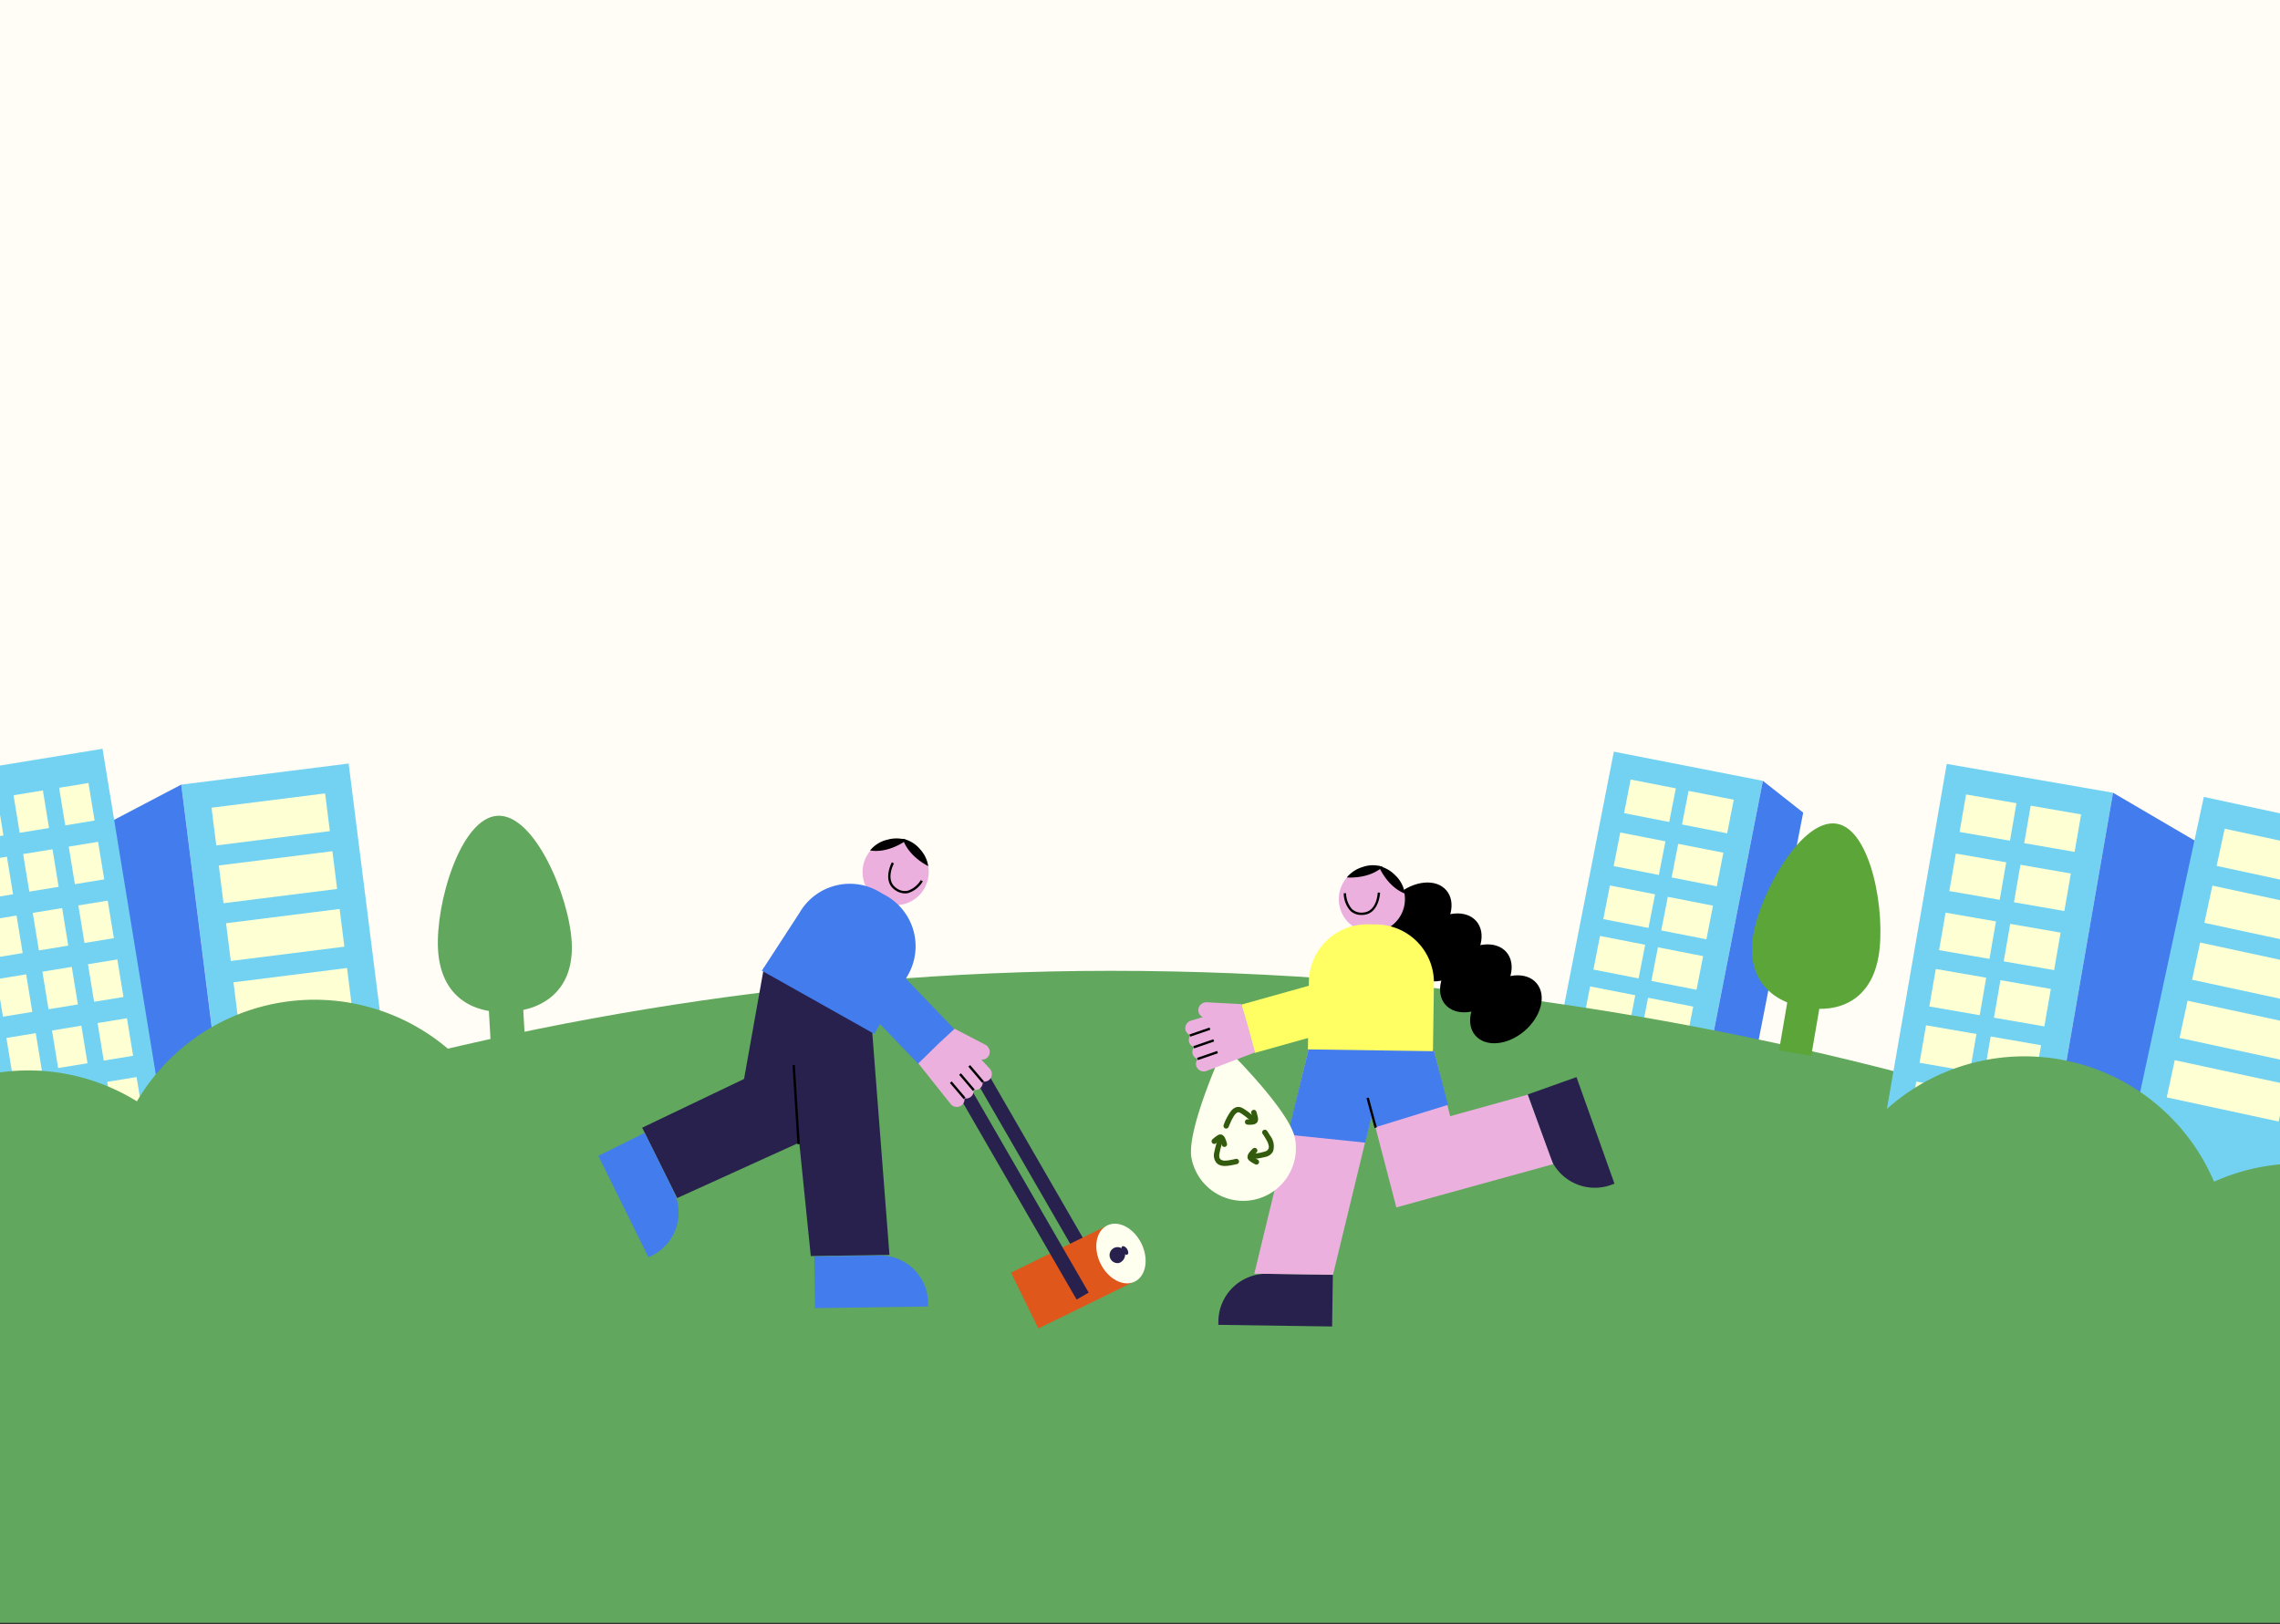 <svg xmlns="http://www.w3.org/2000/svg" xmlns:xlink="http://www.w3.org/1999/xlink" width="393" height="280" viewBox="0 0 393 280">
  <rect x="0" y="0" width="393" height="280" fill="#333333" stroke="none"/>
  <defs>
    <clipPath id="clip-path">
      <rect id="사각형_156" data-name="사각형 156" width="393" height="280" transform="translate(0 109)" fill="#fff" stroke="#707070" stroke-width="1"/>
    </clipPath>
    <clipPath id="clip-path-2">
      <rect id="사각형_155" data-name="사각형 155" width="558.796" height="150.673" fill="none"/>
    </clipPath>
  </defs>
  <g id="그룹_128" data-name="그룹 128" transform="translate(0 -109)">
    <rect id="사각형_157" data-name="사각형 157" width="393" height="220" transform="translate(0 109)" fill="#fffdf5"/>
    <g id="마스크_그룹_3" data-name="마스크 그룹 3" clip-path="url(#clip-path)">
      <g id="그룹_13" data-name="그룹 13" transform="translate(-79.432 238.087)">
        <rect id="사각형_81" data-name="사각형 81" width="50.972" height="26.176" transform="translate(347.81 50.517) rotate(-78.918)" fill="#73d2f2"/>
        <path id="패스_99" data-name="패스 99" d="M914.323,63.552l8.292-1.373,8.455-43.166-6.95-5.482Z" transform="translate(-540.824 -8.003)" fill="#437ced"/>
        <rect id="사각형_82" data-name="사각형 82" width="5.903" height="7.932" transform="translate(359.37 11.095) rotate(-78.917)" fill="#ffffd4"/>
        <rect id="사각형_83" data-name="사각형 83" width="5.903" height="7.932" transform="translate(357.581 20.228) rotate(-78.917)" fill="#ffffd4"/>
        <rect id="사각형_84" data-name="사각형 84" width="5.903" height="7.932" transform="translate(369.357 13.051) rotate(-78.917)" fill="#ffffd4"/>
        <rect id="사각형_85" data-name="사각형 85" width="5.903" height="7.932" transform="translate(367.568 22.184) rotate(-78.917)" fill="#ffffd4"/>
        <rect id="사각형_86" data-name="사각형 86" width="5.903" height="7.932" transform="translate(355.792 29.361) rotate(-78.917)" fill="#ffffd4"/>
        <rect id="사각형_87" data-name="사각형 87" width="5.903" height="7.932" transform="translate(365.779 31.318) rotate(-78.917)" fill="#ffffd4"/>
        <rect id="사각형_88" data-name="사각형 88" width="5.903" height="7.932" transform="translate(354.088 38.062) rotate(-78.917)" fill="#ffffd4"/>
        <rect id="사각형_89" data-name="사각형 89" width="5.903" height="7.932" transform="translate(364.075 40.019) rotate(-78.917)" fill="#ffffd4"/>
        <rect id="사각형_90" data-name="사각형 90" width="5.903" height="7.932" transform="translate(352.383 46.763) rotate(-78.917)" fill="#ffffd4"/>
        <rect id="사각형_91" data-name="사각형 91" width="5.903" height="7.932" transform="translate(362.371 48.72) rotate(-78.917)" fill="#ffffd4"/>
        <g id="그룹_12" data-name="그룹 12">
          <g id="그룹_11" data-name="그룹 11" clip-path="url(#clip-path-2)">
            <path id="패스_100" data-name="패스 100" d="M551.582,159.162c-40.2-27.976-138.105-65.455-250.976-65.455S96.8,133.307,50.039,159.979V206.1H551.582Z" transform="translate(-29.598 -55.428)" fill="#61a75d"/>
            <rect id="사각형_92" data-name="사각형 92" width="5.927" height="11.855" transform="matrix(0.998, -0.056, 0.056, 0.998, 163.534, 42.172)" fill="#61a75d"/>
            <path id="패스_101" data-name="패스 101" d="M402.276,50.03c.449,7.958-4.514,11.7-10.877,12.055s-11.716-2.795-12.165-10.753,3.892-22.706,10.255-23.066,12.337,13.806,12.787,21.764" transform="translate(-224.3 -16.715)" fill="#61a75d"/>
            <rect id="사각형_93" data-name="사각형 93" width="19.358" height="9.679" transform="translate(488.084 102.341) rotate(-62.112)" fill="#559b6f"/>
            <path id="패스_102" data-name="패스 102" d="M1232.562,147.248c-6.088,11.5-16.181,12.54-25.379,7.672s-14.019-13.795-7.931-25.3,24.6-28.458,33.8-23.59,5.6,29.712-.493,41.217" transform="translate(-707.757 -62.211)" fill="#559b6f"/>
            <rect id="사각형_94" data-name="사각형 94" width="11.253" height="5.627" transform="translate(386.085 51.984) rotate(-80.27)" fill="#5ba539"/>
            <path id="패스_103" data-name="패스 103" d="M955.521,54.4c-1.279,7.458-6.666,9.858-12.628,8.835s-10.242-5.08-8.964-12.538,8.435-20.176,14.4-19.153,8.473,15.4,7.194,22.855" transform="translate(-552.287 -18.622)" fill="#5ba539"/>
            <rect id="사각형_95" data-name="사각형 95" width="64.456" height="29.084" transform="translate(403.976 66.117) rotate(-80.163)" fill="#73d2f2"/>
            <path id="패스_104" data-name="패스 104" d="M1059.084,82.058,1079.51,85.6l9.686-55.862L1070.1,18.55Z" transform="translate(-626.451 -10.972)" fill="#437ced"/>
            <rect id="사각형_96" data-name="사각형 96" width="6.558" height="8.814" transform="translate(417.201 14.34) rotate(-80.164)" fill="#ffffd4"/>
            <rect id="사각형_97" data-name="사각형 97" width="6.558" height="8.814" transform="translate(415.435 24.529) rotate(-80.164)" fill="#ffffd4"/>
            <rect id="사각형_98" data-name="사각형 98" width="6.558" height="8.814" transform="translate(428.343 16.272) rotate(-80.164)" fill="#ffffd4"/>
            <rect id="사각형_99" data-name="사각형 99" width="6.558" height="8.814" transform="translate(426.576 26.461) rotate(-80.164)" fill="#ffffd4"/>
            <rect id="사각형_100" data-name="사각형 100" width="6.558" height="8.814" transform="translate(413.668 34.718) rotate(-80.164)" fill="#ffffd4"/>
            <rect id="사각형_101" data-name="사각형 101" width="6.558" height="8.814" transform="translate(424.81 36.65) rotate(-80.164)" fill="#ffffd4"/>
            <rect id="사각형_102" data-name="사각형 102" width="6.558" height="8.814" transform="translate(411.985 44.425) rotate(-80.164)" fill="#ffffd4"/>
            <rect id="사각형_103" data-name="사각형 103" width="6.558" height="8.814" transform="translate(423.126 46.356) rotate(-80.164)" fill="#ffffd4"/>
            <rect id="사각형_104" data-name="사각형 104" width="6.558" height="8.814" transform="translate(410.302 54.131) rotate(-80.164)" fill="#ffffd4"/>
            <rect id="사각형_105" data-name="사각형 105" width="6.558" height="8.814" transform="translate(421.443 56.063) rotate(-80.164)" fill="#ffffd4"/>
            <rect id="사각형_106" data-name="사각형 106" width="6.558" height="8.814" transform="translate(408.618 63.838) rotate(-80.164)" fill="#ffffd4"/>
            <rect id="사각형_107" data-name="사각형 107" width="6.558" height="8.814" transform="translate(419.76 65.77) rotate(-80.164)" fill="#ffffd4"/>
            <rect id="사각형_108" data-name="사각형 108" width="64.456" height="29.084" transform="translate(445.714 71.308) rotate(-77.832)" fill="#73d2f2"/>
            <path id="패스_105" data-name="패스 105" d="M1160.705,98.333l20.266,4.37,11.951-55.421-18.63-11.957Z" transform="translate(-686.561 -20.894)" fill="#437ced"/>
            <rect id="사각형_109" data-name="사각형 109" width="6.558" height="19.734" transform="translate(461.514 20.191) rotate(-77.832)" fill="#ffffd4"/>
            <rect id="사각형_110" data-name="사각형 110" width="6.558" height="19.734" transform="translate(459.398 30.003) rotate(-77.831)" fill="#ffffd4"/>
            <rect id="사각형_111" data-name="사각형 111" width="6.558" height="19.734" transform="translate(457.282 39.816) rotate(-77.832)" fill="#ffffd4"/>
            <rect id="사각형_112" data-name="사각형 112" width="6.558" height="19.734" transform="translate(455.119 49.847) rotate(-77.832)" fill="#ffffd4"/>
            <rect id="사각형_113" data-name="사각형 113" width="6.558" height="19.734" transform="translate(452.909 60.098) rotate(-77.832)" fill="#ffffd4"/>
            <path id="패스_106" data-name="패스 106" d="M963.763,157.682a35.513,35.513,0,1,1,69.372,15.241" transform="translate(-570.069 -76.766)" fill="#61a75d"/>
            <path id="패스_107" data-name="패스 107" d="M1079.492,202.918a35.513,35.513,0,1,1,69.372,15.241" transform="translate(-638.523 -103.523)" fill="#61a75d"/>
            <path id="패스_108" data-name="패스 108" d="M1196.064,244.378a35.513,35.513,0,1,1,69.372,15.241" transform="translate(-707.475 -128.047)" fill="#61a75d"/>
            <rect id="사각형_114" data-name="사각형 114" width="11.002" height="22.004" transform="translate(50.392 78.919) rotate(-21.144)" fill="#5ba539"/>
            <path id="패스_109" data-name="패스 109" d="M81.937,46.745c2.054,5.31-4.5,12.792-14.634,16.712s-20.018,2.794-22.071-2.516,4.5-12.792,14.634-16.712,20.018-2.794,22.071,2.516" transform="translate(-26.532 -24.779)" fill="#5ba539"/>
            <path id="패스_110" data-name="패스 110" d="M94.71,79.21c2.719,7.031-5.957,16.94-19.379,22.131s-26.508,3.7-29.228-3.332,5.957-16.94,19.379-22.131,26.508-3.7,29.228,3.332" transform="translate(-26.975 -43.051)" fill="#5ba539"/>
            <path id="패스_111" data-name="패스 111" d="M110.959,120.968c3.021,7.81-6.616,18.816-21.525,24.582s-29.443,4.109-32.464-3.7,6.616-18.816,21.525-24.582,29.443-4.109,32.464,3.7" transform="translate(-33.37 -67.33)" fill="#5ba539"/>
            <rect id="사각형_115" data-name="사각형 115" width="29.084" height="64.456" transform="matrix(0.992, -0.125, 0.125, 0.992, 110.677, 6.178)" fill="#73d2f2"/>
            <path id="패스_112" data-name="패스 112" d="M250.582,79.079l-20.57,2.583-7.063-56.253,19.6-10.284Z" transform="translate(-131.875 -8.947)" fill="#437ced"/>
            <rect id="사각형_116" data-name="사각형 116" width="19.734" height="6.558" transform="matrix(0.992, -0.125, 0.125, 0.992, 115.893, 10.159)" fill="#ffffd4"/>
            <rect id="사각형_117" data-name="사각형 117" width="19.733" height="6.558" transform="translate(117.144 20.118) rotate(-7.156)" fill="#ffffd4"/>
            <rect id="사각형_118" data-name="사각형 118" width="19.734" height="6.558" transform="matrix(0.992, -0.125, 0.125, 0.992, 118.394, 30.078)" fill="#ffffd4"/>
            <rect id="사각형_119" data-name="사각형 119" width="19.734" height="6.558" transform="matrix(0.992, -0.125, 0.125, 0.992, 119.673, 40.26)" fill="#ffffd4"/>
            <rect id="사각형_120" data-name="사각형 120" width="29.084" height="79.168" transform="translate(68.403 4.695) rotate(-9.29)" fill="#73d2f2"/>
            <path id="패스_113" data-name="패스 113" d="M152.42,89.623l-20.46,3.347L120.433,22.5,139.64,11.493Z" transform="translate(-71.237 -6.798)" fill="#437ced"/>
            <rect id="사각형_121" data-name="사각형 121" width="5.128" height="6.558" transform="translate(89.621 6.728) rotate(-9.288)" fill="#ffffd4"/>
            <rect id="사각형_122" data-name="사각형 122" width="5.128" height="6.558" transform="translate(91.28 16.867) rotate(-9.288)" fill="#ffffd4"/>
            <rect id="사각형_123" data-name="사각형 123" width="5.128" height="6.558" transform="translate(92.938 27.005) rotate(-9.288)" fill="#ffffd4"/>
            <rect id="사각형_124" data-name="사각형 124" width="5.128" height="6.558" transform="translate(94.597 37.144) rotate(-9.288)" fill="#ffffd4"/>
            <rect id="사각형_125" data-name="사각형 125" width="5.128" height="6.558" transform="translate(96.255 47.283) rotate(-9.293)" fill="#ffffd4"/>
            <rect id="사각형_126" data-name="사각형 126" width="5.128" height="6.558" transform="translate(97.913 57.421) rotate(-9.293)" fill="#ffffd4"/>
            <rect id="사각형_127" data-name="사각형 127" width="5.128" height="6.558" transform="translate(99.572 67.56) rotate(-9.293)" fill="#ffffd4"/>
            <rect id="사각형_128" data-name="사각형 128" width="5.128" height="6.558" transform="translate(81.763 8.014) rotate(-9.288)" fill="#ffffd4"/>
            <rect id="사각형_129" data-name="사각형 129" width="5.128" height="6.558" transform="translate(83.421 18.152) rotate(-9.288)" fill="#ffffd4"/>
            <rect id="사각형_130" data-name="사각형 130" width="5.128" height="6.558" transform="translate(85.079 28.291) rotate(-9.288)" fill="#ffffd4"/>
            <rect id="사각형_131" data-name="사각형 131" width="5.128" height="6.558" transform="translate(86.738 38.429) rotate(-9.288)" fill="#ffffd4"/>
            <rect id="사각형_132" data-name="사각형 132" width="5.128" height="6.558" transform="translate(88.396 48.568) rotate(-9.288)" fill="#ffffd4"/>
            <rect id="사각형_133" data-name="사각형 133" width="5.128" height="6.558" transform="translate(90.055 58.706) rotate(-9.288)" fill="#ffffd4"/>
            <rect id="사각형_134" data-name="사각형 134" width="5.128" height="6.558" transform="translate(91.713 68.845) rotate(-9.288)" fill="#ffffd4"/>
            <rect id="사각형_135" data-name="사각형 135" width="5.128" height="6.558" transform="translate(73.904 9.3) rotate(-9.293)" fill="#ffffd4"/>
            <rect id="사각형_136" data-name="사각형 136" width="5.128" height="6.558" transform="translate(75.562 19.438) rotate(-9.293)" fill="#ffffd4"/>
            <rect id="사각형_137" data-name="사각형 137" width="5.128" height="6.558" transform="translate(77.22 29.577) rotate(-9.293)" fill="#ffffd4"/>
            <rect id="사각형_138" data-name="사각형 138" width="5.128" height="6.558" transform="translate(78.879 39.715) rotate(-9.293)" fill="#ffffd4"/>
            <rect id="사각형_139" data-name="사각형 139" width="5.128" height="6.558" transform="translate(80.537 49.854) rotate(-9.293)" fill="#ffffd4"/>
            <rect id="사각형_140" data-name="사각형 140" width="5.128" height="6.558" transform="translate(82.196 59.992) rotate(-9.293)" fill="#ffffd4"/>
            <rect id="사각형_141" data-name="사각형 141" width="5.128" height="6.558" transform="translate(83.854 70.13) rotate(-9.288)" fill="#ffffd4"/>
            <path id="패스_114" data-name="패스 114" d="M.134,219.581A35.513,35.513,0,1,1,70.9,213.476" transform="translate(0 -107.07)" fill="#61a75d"/>
            <path id="패스_115" data-name="패스 115" d="M119.608,174.315a35.513,35.513,0,0,1,70.764-6.106" transform="translate(-70.669 -80.295)" fill="#61a75d"/>
            <path id="패스_116" data-name="패스 116" d="M240.36,144.476a35.513,35.513,0,0,1,70.764-6.106" transform="translate(-142.094 -62.645)" fill="#61a75d"/>
            <path id="패스_117" data-name="패스 117" d="M728.276,221.737l-11.342-.164a8.267,8.267,0,0,0-8.386,8.146l-.009.653,19.608.284Z" transform="translate(-419.103 -131.06)" fill="#28214e"/>
            <path id="패스_118" data-name="패스 118" d="M839.091,141.549l3.773,10.593a8.268,8.268,0,0,0,10.562,5.014l.615-.219-6.547-18.38Z" transform="translate(-496.325 -81.956)" fill="#28214e"/>
            <path id="패스_119" data-name="패스 119" d="M737.276,164.862l-13.56-.2,9.518-39.271,13.56.2Z" transform="translate(-428.08 -74.171)" fill="#ecb0df"/>
            <path id="패스_120" data-name="패스 120" d="M800.213,145.943l-4.394-11.979-13.359,3.712-2.938-11.811-13.56-.2,7.224,27.737Z" transform="translate(-453.068 -74.334)" fill="#ecb0df"/>
            <path id="패스_121" data-name="패스 121" d="M751.174,142.075,737.8,140.692l3.766-15.3,13.56.2Z" transform="translate(-436.41 -74.172)" fill="#437ced"/>
            <path id="패스_122" data-name="패스 122" d="M782.095,135.717l-2.573-9.852-13.56-.2,3.589,13.929Z" transform="translate(-453.069 -74.334)" fill="#437ced"/>
            <path id="패스_123" data-name="패스 123" d="M788.173,57.785c1.765,2.067.832,5.761-2.084,8.249s-6.71,2.83-8.474.763-.832-5.761,2.084-8.249,6.71-2.83,8.474-.763" transform="translate(-459.433 -33.38)"/>
            <path id="패스_124" data-name="패스 124" d="M800.857,70.842c1.765,2.067.831,5.761-2.084,8.249s-6.71,2.83-8.474.763-.832-5.761,2.084-8.249,6.71-2.83,8.474-.763" transform="translate(-466.936 -41.104)"/>
            <path id="패스_125" data-name="패스 125" d="M813.542,83.9c1.765,2.067.832,5.761-2.084,8.249s-6.71,2.83-8.474.763-.832-5.761,2.084-8.249,6.71-2.83,8.474-.763" transform="translate(-474.439 -48.827)"/>
            <path id="패스_126" data-name="패스 126" d="M826.226,96.956c1.765,2.067.831,5.761-2.084,8.249s-6.71,2.83-8.474.763-.832-5.761,2.084-8.249,6.71-2.83,8.474-.763" transform="translate(-481.942 -56.55)"/>
            <path id="패스_127" data-name="패스 127" d="M770.272,57.569a5.7,5.7,0,1,1-2.833-7.54,5.7,5.7,0,0,1,2.833,7.54" transform="translate(-449.181 -29.29)" fill="#ecb0df"/>
            <path id="패스_128" data-name="패스 128" d="M762.761,51.257s3.715.363,6.185-1.823a5.3,5.3,0,0,0-3.476.032,5.585,5.585,0,0,0-2.709,1.791" transform="translate(-451.175 -29.079)"/>
            <path id="패스_129" data-name="패스 129" d="M776.165,49.449s1.394,3.534,4.52,4.757a5.393,5.393,0,0,0-1.641-3.134,5.684,5.684,0,0,0-2.879-1.623" transform="translate(-459.104 -29.249)"/>
            <path id="패스_130" data-name="패스 130" d="M764.53,64.549a2.729,2.729,0,0,1-1.933-.712,4.542,4.542,0,0,1-1.146-3.033l.409,0a4.2,4.2,0,0,0,1.018,2.732,2.434,2.434,0,0,0,1.93.591c2.361-.181,2.5-3.31,2.5-3.443l.408.013c0,.036-.151,3.628-2.877,3.837q-.157.012-.308.012" transform="translate(-450.401 -35.897)"/>
            <path id="패스_131" data-name="패스 131" d="M758.209,74.111l-1.577-.023A10.018,10.018,0,0,0,746.5,83.932l-.17,11.714,21.553.312.169-11.714a10.018,10.018,0,0,0-9.843-10.132" transform="translate(-441.456 -43.823)" fill="#ffff64"/>
            <path id="패스_132" data-name="패스 132" d="M714.905,141.371a9.08,9.08,0,0,1-17.83,3.45c-.953-4.924,5.672-19.311,5.672-19.311s11.206,10.938,12.159,15.861" transform="translate(-412.267 -74.24)" fill="#ffffef"/>
            <path id="패스_133" data-name="패스 133" d="M711.6,154.558c.031-.078.063-.155.1-.232.048-.115-.039.092.016-.036l.054-.126c.044-.1.089-.2.135-.306a7.2,7.2,0,0,1,.624-1.18,1.688,1.688,0,0,1,.537-.548c.239-.125.454.013.663.144a10.51,10.51,0,0,1,1.632,1.291c.429.407,1.08-.242.65-.65a10.13,10.13,0,0,0-1.955-1.518,1.5,1.5,0,0,0-1.136-.2,1.872,1.872,0,0,0-.9.637,8.919,8.919,0,0,0-1.3,2.474.463.463,0,0,0,.321.565.471.471,0,0,0,.565-.321" transform="translate(-420.377 -89.412)" fill="#325b0d"/>
            <path id="패스_134" data-name="패스 134" d="M720.222,154.961a3.484,3.484,0,0,0,.928-.029,1.039,1.039,0,0,0,.752-.415,1.264,1.264,0,0,0,.049-.966,6.255,6.255,0,0,0-.208-.784.46.46,0,1,0-.886.244,5.99,5.99,0,0,1,.258,1.075c-.005-.041-.011-.081-.016-.122a.82.82,0,0,1,.005.161c.006-.041.011-.081.016-.122a.364.364,0,0,1-.009.052c-.015.047-.008.034.02-.04a.244.244,0,0,1-.017.028c-.02.03-.007.013.039-.051a.341.341,0,0,1-.031.029c.063-.047.08-.06.05-.041l-.028.016c-.042.02-.025.014.051-.019a2.691,2.691,0,0,1-.352.076l.122-.016a3.132,3.132,0,0,1-.745,0,.458.458,0,0,0-.325.134.459.459,0,0,0,0,.65.532.532,0,0,0,.325.134" transform="translate(-425.741 -90.161)" fill="#325b0d"/>
            <path id="패스_135" data-name="패스 135" d="M724.182,161.455c.168.241.326.489.477.74.131.219.257.442.368.672.021.044.042.088.062.133s.025.058.008.019c.011.027.022.055.031.083a2.141,2.141,0,0,1,.09.333.813.813,0,0,1-.489,1.044,8.349,8.349,0,0,1-2.163.413.471.471,0,0,0-.459.46.463.463,0,0,0,.459.46,11.83,11.83,0,0,0,2.052-.341,1.919,1.919,0,0,0,1.372-.959,2.974,2.974,0,0,0-.524-2.758c-.154-.259-.317-.514-.489-.762a.472.472,0,0,0-.629-.165.463.463,0,0,0-.165.629" transform="translate(-427.128 -95.093)" fill="#325b0d"/>
            <path id="패스_136" data-name="패스 136" d="M721.746,168.583a4.062,4.062,0,0,0-.558.609,1.359,1.359,0,0,0-.357.84c.014.393.3.615.6.821a5.292,5.292,0,0,0,.685.4.46.46,0,1,0,.464-.793,5.233,5.233,0,0,1-.567-.325,2.478,2.478,0,0,1-.276-.195c.036.032.057.047.01,0-.015-.013-.047-.061-.016-.009.022.031.022.03,0,0l.021.053c-.028-.082,0,.066,0,.011s-.026.075,0,.026c.043-.091-.011,0-.006,0s.067-.121.074-.133c.027-.043.056-.085.086-.127l.05-.069c.032-.046-.053.065,0,0a3.749,3.749,0,0,1,.444-.462.462.462,0,0,0,0-.65.471.471,0,0,0-.65,0" transform="translate(-426.373 -99.64)" fill="#325b0d"/>
            <path id="패스_137" data-name="패스 137" d="M710.446,167.817c-.195.049-.391.092-.587.132s-.381.075-.572.105l-.14.021c-.055.008,0,0,.006,0l-.069.009c-.1.013-.208.023-.312.03-.081,0-.162.008-.243.007l-.109,0c-.108,0,.045.018-.022,0a1.443,1.443,0,0,1-.562-.207c.064.047-.13-.145-.08-.078a1.109,1.109,0,0,1-.081-.132c-.011-.02-.022-.041-.031-.062.02.045,0,0-.008-.022a1.419,1.419,0,0,1,0-.715,13.975,13.975,0,0,1,.574-2.132.464.464,0,0,0-.321-.565.469.469,0,0,0-.565.321,14.018,14.018,0,0,0-.567,2.095,2.069,2.069,0,0,0,.314,1.821c.657.79,1.826.617,2.71.457.3-.055.608-.119.908-.194a.46.46,0,0,0-.244-.886" transform="translate(-418.007 -97.118)" fill="#325b0d"/>
            <path id="패스_138" data-name="패스 138" d="M708.338,164.343a4.342,4.342,0,0,0-.278-.823,1.261,1.261,0,0,0-.529-.676.767.767,0,0,0-.687.008,2.143,2.143,0,0,0-.329.206,6.559,6.559,0,0,0-.694.565.464.464,0,0,0,0,.65.469.469,0,0,0,.65,0c.085-.08.172-.158.262-.232a1.331,1.331,0,0,0,.123-.1c-.033.036-.056.042-.005,0l.063-.047c.093-.068.188-.134.286-.195.022-.013.045-.025.067-.038.043-.028-.091.022-.013.007-.069.005-.086.008-.05.008s.02,0-.061-.008c-.024-.008-.1-.043-.035-.013.034.014-.074-.077-.027-.019.011.014.059.074.014.011s0,0,.01.018.027.045.04.068c.024.044.047.089.068.134.013.028.027.056.04.084s.042.1.014.031.007.017.012.031c.011.029.022.058.033.088q.027.074.05.148c.035.11.064.221.089.334a.464.464,0,0,0,.565.321.47.47,0,0,0,.321-.565" transform="translate(-417.417 -96.277)" fill="#325b0d"/>
            <rect id="사각형_142" data-name="사각형 142" width="25.309" height="8.638" transform="translate(293.392 44.111) rotate(-15.639)" fill="#ffff64"/>
            <path id="패스_139" data-name="패스 139" d="M696.829,108.221a1.293,1.293,0,0,0,.788,1.3l-2.031.609a1.367,1.367,0,0,0-.953,1.675,1.312,1.312,0,0,0,.858.86,1.284,1.284,0,0,0,.614,2.051,1.284,1.284,0,0,0,.614,2.051,1.312,1.312,0,0,0-.243,1.19,1.367,1.367,0,0,0,1.717.875l8.413-3.215-1.289-4.778-1.063-3.547-5.924-.32a1.418,1.418,0,0,0-1.5,1.254" transform="translate(-410.846 -63.27)" fill="#ecb0df"/>
            <rect id="사각형_143" data-name="사각형 143" width="3.649" height="0.408" transform="matrix(0.945, -0.326, 0.326, 0.945, 285.78, 53.285)"/>
            <rect id="사각형_144" data-name="사각형 144" width="3.649" height="0.408" transform="matrix(0.945, -0.326, 0.326, 0.945, 285.126, 51.265)"/>
            <rect id="사각형_145" data-name="사각형 145" width="3.649" height="0.408" transform="matrix(0.945, -0.326, 0.326, 0.945, 284.471, 49.246)"/>
            <rect id="사각형_146" data-name="사각형 146" width="0.409" height="5.317" transform="translate(314.975 60.24) rotate(-15.123)"/>
            <rect id="사각형_147" data-name="사각형 147" width="2.404" height="40.553" transform="matrix(0.866, -0.5, 0.5, 0.866, 247.901, 57.627)" fill="#28214e"/>
            <path id="패스_140" data-name="패스 140" d="M529.555,144.506l13.56-.2-3.7-47.859-14.7.339Z" transform="translate(-310.37 -57.051)" fill="#28214e"/>
            <path id="패스_141" data-name="패스 141" d="M506.85,114.893l12.721,6.227,4.893-29.16-13.56.2Z" transform="translate(-299.804 -54.395)" fill="#28214e"/>
            <path id="패스_142" data-name="패스 142" d="M483.728,138.473l-18.305,8.759,6.03,12.131,23.615-10.73" transform="translate(-275.299 -81.907)" fill="#28214e"/>
            <rect id="사각형_148" data-name="사각형 148" width="0.408" height="13.657" transform="translate(216.034 54.538) rotate(-3.572)"/>
            <path id="패스_143" data-name="패스 143" d="M538.023,214l11.244-.163a8.267,8.267,0,0,1,8.386,8.147l.009.652-19.51.283Z" transform="translate(-318.242 -126.486)" fill="#437ced"/>
            <path id="패스_144" data-name="패스 144" d="M454.916,162.113l4.984,10.08a8.267,8.267,0,0,1-3.746,11.075l-.585.289-8.648-17.491Z" transform="translate(-264.355 -95.89)" fill="#437ced"/>
            <rect id="사각형_149" data-name="사각형 149" width="18.501" height="10.716" transform="translate(253.702 90.315) rotate(-26.086)" fill="#e0571b"/>
            <path id="패스_145" data-name="패스 145" d="M663.671,210.412c-1.947.953-4.587-.443-5.9-3.118s-.794-5.617,1.153-6.57,4.587.443,5.9,3.118.794,5.617-1.153,6.57" transform="translate(-388.647 -118.551)" fill="#ffffef"/>
            <path id="패스_146" data-name="패스 146" d="M663.362,213.228a1.378,1.378,0,1,1,.986-1.961,1.582,1.582,0,0,1-.986,1.961" transform="translate(-391.044 -124.58)" fill="#28214e"/>
            <path id="패스_147" data-name="패스 147" d="M668.687,211.343c-.213.135-.585-.071-.83-.459s-.27-.812-.057-.946.585.071.83.459.27.812.057.946" transform="translate(-394.92 -124.154)" fill="#28214e"/>
            <rect id="사각형_150" data-name="사각형 150" width="2.404" height="48.625" transform="matrix(0.866, -0.5, 0.5, 0.866, 240.69, 52.845)" fill="#28214e"/>
            <path id="패스_148" data-name="패스 148" d="M558.444,43.168a5.7,5.7,0,1,0,6.272-5.054,5.7,5.7,0,0,0-6.272,5.054" transform="translate(-330.302 -22.525)" fill="#ecb0df"/>
            <path id="패스_149" data-name="패스 149" d="M579.753,42.675s-3.384-1.576-4.4-4.714a5.3,5.3,0,0,1,2.977,1.795,5.583,5.583,0,0,1,1.422,2.919" transform="translate(-340.323 -22.454)"/>
            <path id="패스_150" data-name="패스 150" d="M567.9,38.135s-3,2.335-6.31,1.8A5.393,5.393,0,0,1,564.6,38.07a5.685,5.685,0,0,1,3.3.065" transform="translate(-332.184 -22.402)"/>
            <path id="패스_151" data-name="패스 151" d="M572.119,53.272a3,3,0,0,1-1.728-.6c-2.242-1.565-.545-4.735-.527-4.766l.358.2c-.064.117-1.539,2.88.4,4.236a2.436,2.436,0,0,0,1.962.473,4.2,4.2,0,0,0,2.265-1.836l.353.205a4.54,4.54,0,0,1-2.528,2.029,2.563,2.563,0,0,1-.558.062" transform="translate(-336.702 -28.338)"/>
            <path id="패스_152" data-name="패스 152" d="M536.027,58.278l1.37.782a10.019,10.019,0,0,1,3.723,13.627L535.313,82.86l-19.39-10.9L522.4,62a10.019,10.019,0,0,1,13.627-3.723" transform="translate(-305.17 -33.699)" fill="#437ced"/>
            <rect id="사각형_151" data-name="사각형 151" width="8.639" height="25.309" transform="translate(220.196 36.074) rotate(-43.812)" fill="#437ced"/>
            <path id="패스_153" data-name="패스 153" d="M593.476,120.894l-5.264-2.735-2.718,2.514h0l-3.538,3.459,5.61,7.045a1.367,1.367,0,0,0,1.923.119,1.31,1.31,0,0,0,.4-1.149,1.284,1.284,0,0,0,1.571-1.454,1.284,1.284,0,0,0,1.571-1.454,1.31,1.31,0,0,0,1.176-.3,1.367,1.367,0,0,0,.031-1.926l-1.44-1.557a1.293,1.293,0,0,0,1.338-.716,1.418,1.418,0,0,0-.656-1.843" transform="translate(-344.229 -69.891)" fill="#ecb0df"/>
            <rect id="사각형_152" data-name="사각형 152" width="0.409" height="3.649" transform="translate(243.166 57.612) rotate(-40.41)"/>
            <rect id="사각형_153" data-name="사각형 153" width="0.409" height="3.65" transform="translate(244.756 56.205) rotate(-40.406)"/>
            <rect id="사각형_154" data-name="사각형 154" width="0.409" height="3.649" transform="translate(246.346 54.799) rotate(-40.41)"/>
          </g>
        </g>
      </g>
    </g>
  </g>
</svg>

